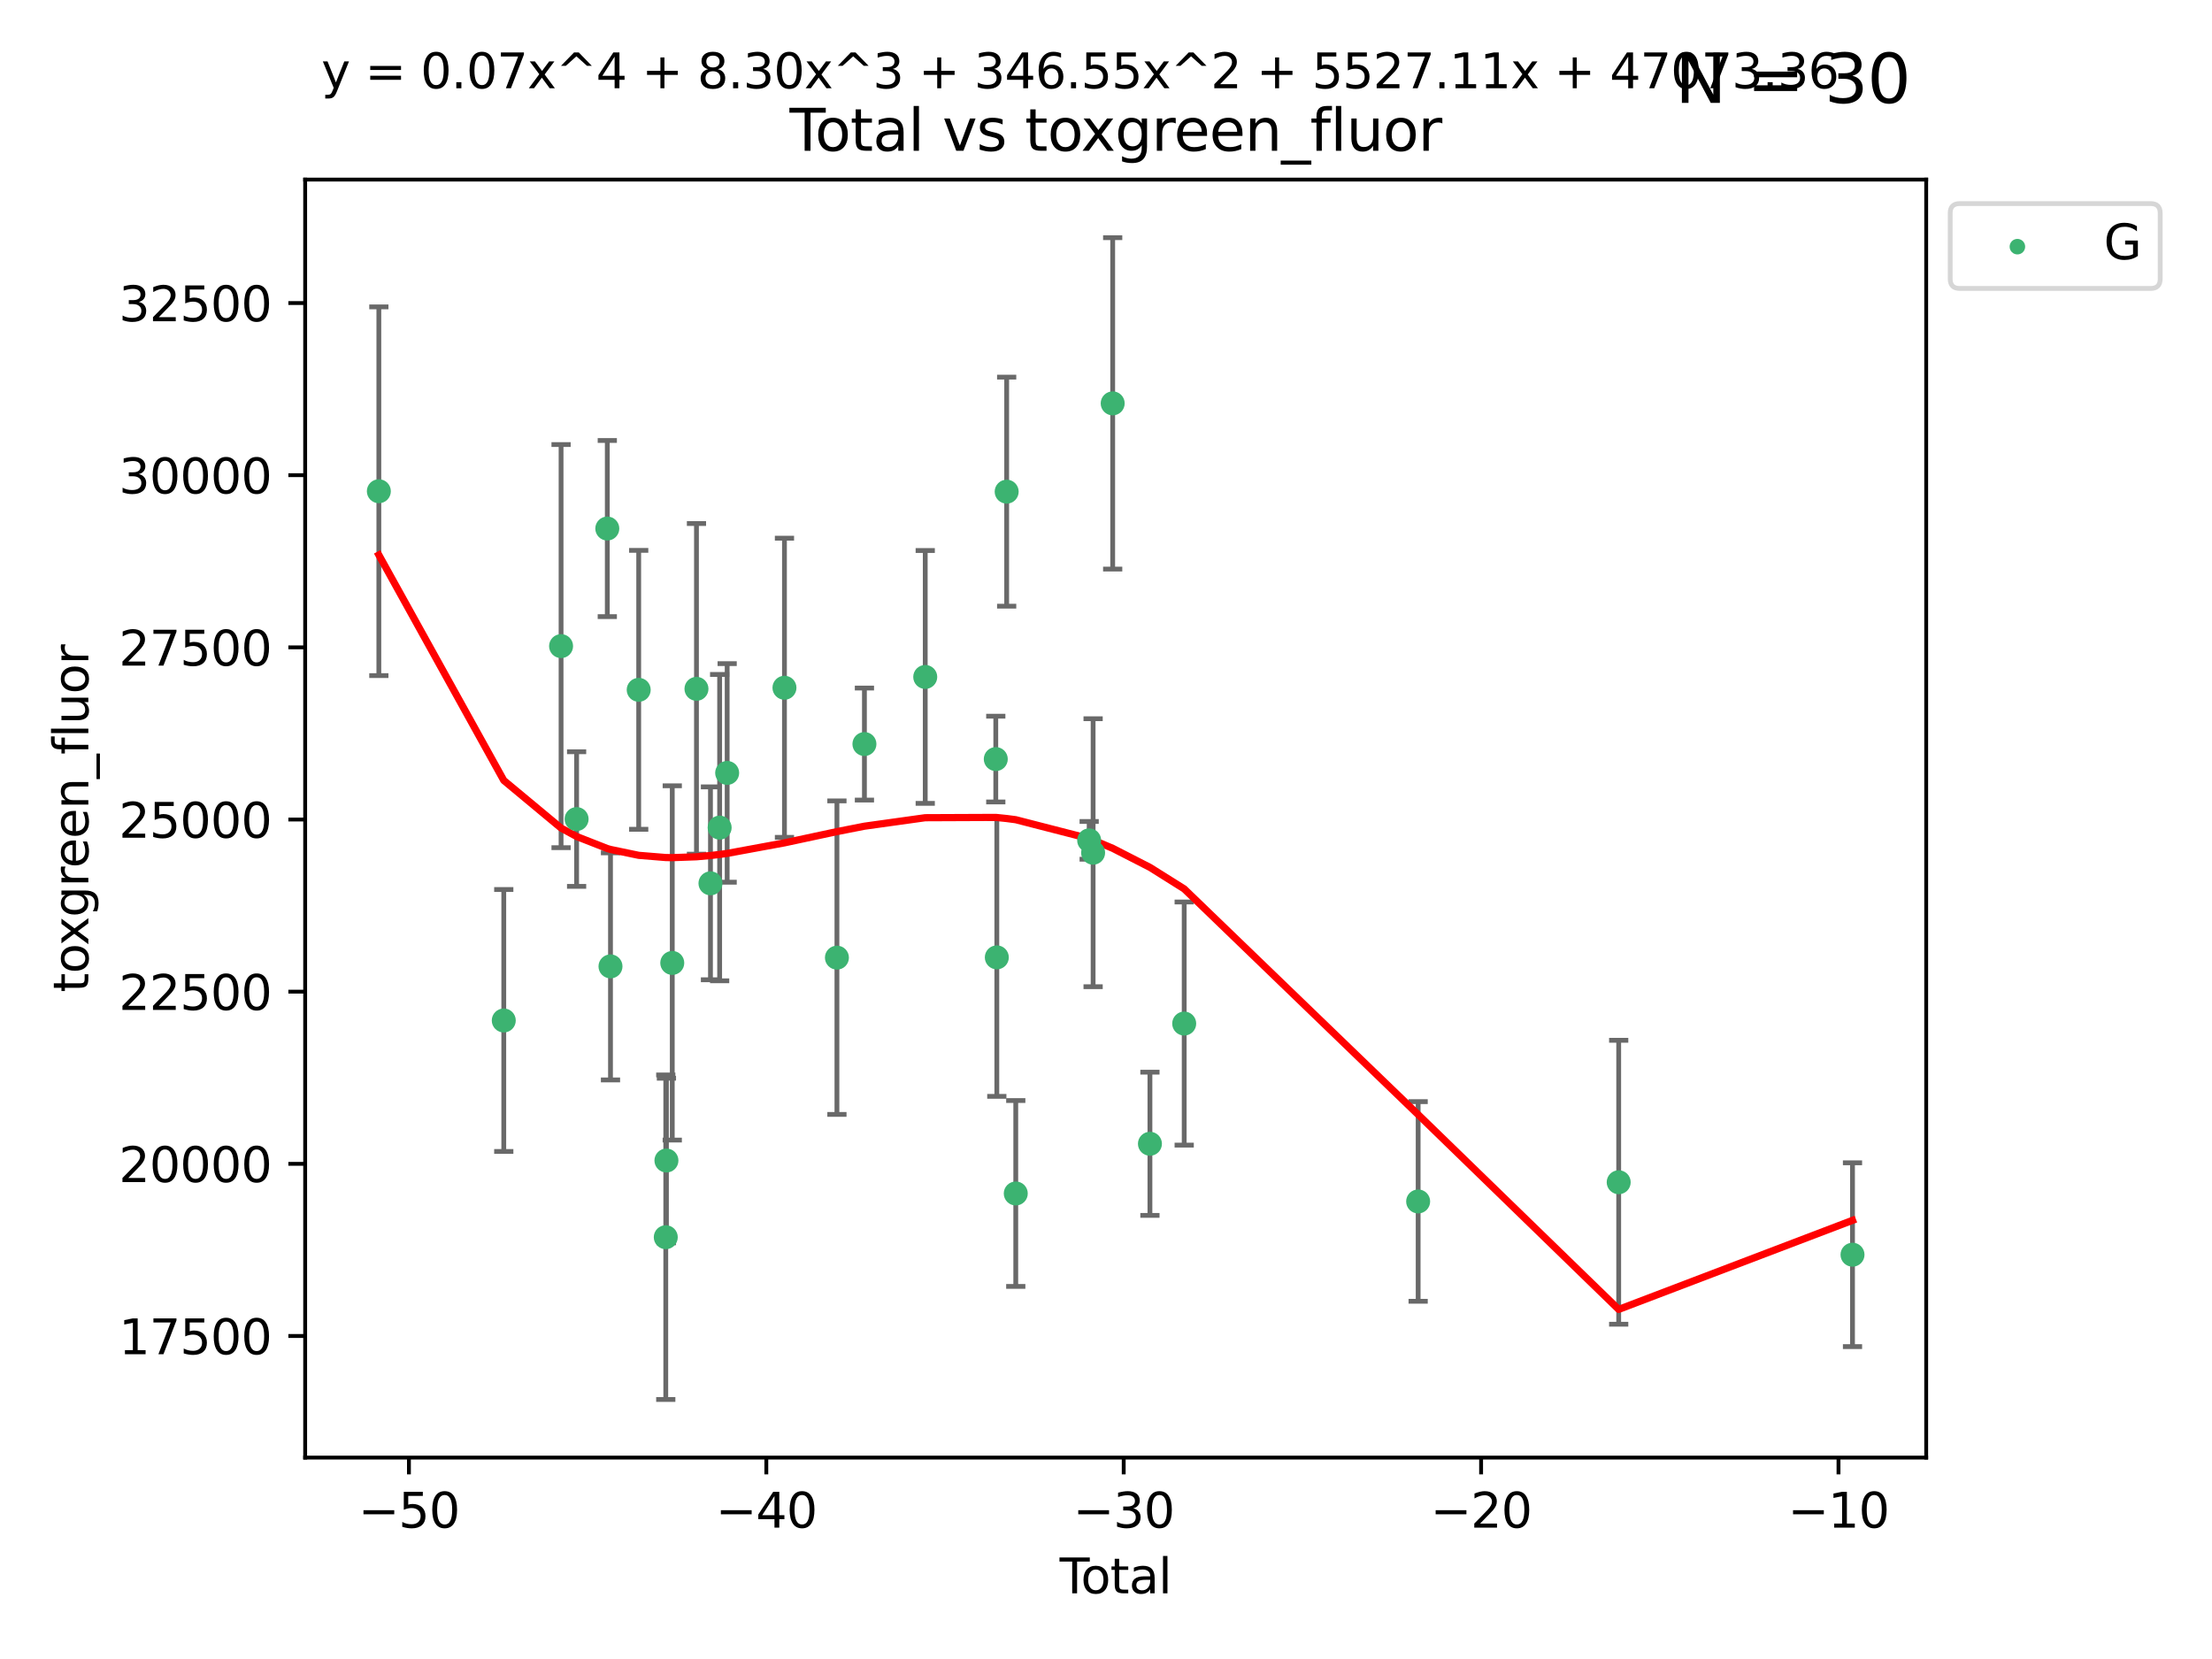 <?xml version="1.0" encoding="utf-8" standalone="no"?>
<!DOCTYPE svg PUBLIC "-//W3C//DTD SVG 1.1//EN"
  "http://www.w3.org/Graphics/SVG/1.1/DTD/svg11.dtd">
<svg xmlns:xlink="http://www.w3.org/1999/xlink" width="460.8pt" height="345.6pt" viewBox="0 0 460.8 345.6" xmlns="http://www.w3.org/2000/svg" version="1.1">
 <defs>
  <style type="text/css">*{stroke-linejoin: round; stroke-linecap: butt}</style>
 </defs>
 <g id="figure_1">
  <g id="patch_1">
   <path d="M 0 345.6 
L 460.8 345.6 
L 460.8 0 
L 0 0 
z
" style="fill: #ffffff"/>
  </g>
  <g id="axes_1">
   <g id="patch_2">
    <path d="M 63.571 303.64 
L 401.26 303.64 
L 401.26 37.411 
L 63.571 37.411 
z
" style="fill: #ffffff"/>
   </g>
   <g id="PathCollection_1">
    <defs>
     <path id="mfafe33f6d6" d="M 0 1.118 
C 0.297 1.118 0.581 1 0.791 0.791 
C 1 0.581 1.118 0.297 1.118 0 
C 1.118 -0.297 1 -0.581 0.791 -0.791 
C 0.581 -1 0.297 -1.118 0 -1.118 
C -0.297 -1.118 -0.581 -1 -0.791 -0.791 
C -1 -0.581 -1.118 -0.297 -1.118 0 
C -1.118 0.297 -1 0.581 -0.791 0.791 
C -0.581 1 -0.297 1.118 0 1.118 
z
" style="stroke: #3cb371"/>
    </defs>
    <g clip-path="url(#pb862b72d6d)">
     <use xlink:href="#mfafe33f6d6" x="78.921" y="102.334" style="fill: #3cb371; stroke: #3cb371"/>
     <use xlink:href="#mfafe33f6d6" x="104.945" y="212.584" style="fill: #3cb371; stroke: #3cb371"/>
     <use xlink:href="#mfafe33f6d6" x="116.882" y="134.598" style="fill: #3cb371; stroke: #3cb371"/>
     <use xlink:href="#mfafe33f6d6" x="120.118" y="170.625" style="fill: #3cb371; stroke: #3cb371"/>
     <use xlink:href="#mfafe33f6d6" x="126.511" y="110.105" style="fill: #3cb371; stroke: #3cb371"/>
     <use xlink:href="#mfafe33f6d6" x="127.177" y="201.315" style="fill: #3cb371; stroke: #3cb371"/>
     <use xlink:href="#mfafe33f6d6" x="133.054" y="143.705" style="fill: #3cb371; stroke: #3cb371"/>
     <use xlink:href="#mfafe33f6d6" x="138.693" y="257.735" style="fill: #3cb371; stroke: #3cb371"/>
     <use xlink:href="#mfafe33f6d6" x="138.83" y="241.757" style="fill: #3cb371; stroke: #3cb371"/>
     <use xlink:href="#mfafe33f6d6" x="140.045" y="200.596" style="fill: #3cb371; stroke: #3cb371"/>
     <use xlink:href="#mfafe33f6d6" x="145.087" y="143.497" style="fill: #3cb371; stroke: #3cb371"/>
     <use xlink:href="#mfafe33f6d6" x="148.005" y="184.014" style="fill: #3cb371; stroke: #3cb371"/>
     <use xlink:href="#mfafe33f6d6" x="149.915" y="172.409" style="fill: #3cb371; stroke: #3cb371"/>
     <use xlink:href="#mfafe33f6d6" x="151.481" y="161.014" style="fill: #3cb371; stroke: #3cb371"/>
     <use xlink:href="#mfafe33f6d6" x="163.418" y="143.273" style="fill: #3cb371; stroke: #3cb371"/>
     <use xlink:href="#mfafe33f6d6" x="174.347" y="199.496" style="fill: #3cb371; stroke: #3cb371"/>
     <use xlink:href="#mfafe33f6d6" x="180.076" y="154.999" style="fill: #3cb371; stroke: #3cb371"/>
     <use xlink:href="#mfafe33f6d6" x="192.744" y="141.021" style="fill: #3cb371; stroke: #3cb371"/>
     <use xlink:href="#mfafe33f6d6" x="207.44" y="158.13" style="fill: #3cb371; stroke: #3cb371"/>
     <use xlink:href="#mfafe33f6d6" x="207.655" y="199.44" style="fill: #3cb371; stroke: #3cb371"/>
     <use xlink:href="#mfafe33f6d6" x="209.708" y="102.423" style="fill: #3cb371; stroke: #3cb371"/>
     <use xlink:href="#mfafe33f6d6" x="211.603" y="248.624" style="fill: #3cb371; stroke: #3cb371"/>
     <use xlink:href="#mfafe33f6d6" x="226.894" y="175.061" style="fill: #3cb371; stroke: #3cb371"/>
     <use xlink:href="#mfafe33f6d6" x="227.715" y="177.637" style="fill: #3cb371; stroke: #3cb371"/>
     <use xlink:href="#mfafe33f6d6" x="231.793" y="84.029" style="fill: #3cb371; stroke: #3cb371"/>
     <use xlink:href="#mfafe33f6d6" x="239.552" y="238.268" style="fill: #3cb371; stroke: #3cb371"/>
     <use xlink:href="#mfafe33f6d6" x="246.69" y="213.226" style="fill: #3cb371; stroke: #3cb371"/>
     <use xlink:href="#mfafe33f6d6" x="295.426" y="250.285" style="fill: #3cb371; stroke: #3cb371"/>
     <use xlink:href="#mfafe33f6d6" x="337.204" y="246.283" style="fill: #3cb371; stroke: #3cb371"/>
     <use xlink:href="#mfafe33f6d6" x="385.911" y="261.378" style="fill: #3cb371; stroke: #3cb371"/>
    </g>
   </g>
   <g id="matplotlib.axis_1">
    <g id="xtick_1">
     <g id="line2d_1">
      <defs>
       <path id="mf3682528b5" d="M 0 0 
L 0 3.5 
" style="stroke: #000000; stroke-width: 0.8"/>
      </defs>
      <g>
       <use xlink:href="#mf3682528b5" x="85.187" y="303.64" style="stroke: #000000; stroke-width: 0.8"/>
      </g>
     </g>
     <g id="text_1">
      <!-- −50 -->
      <g transform="translate(74.634 318.238)scale(0.1 -0.1)">
       <defs>
        <path id="DejaVuSans-2212" d="M 678 2272 
L 4684 2272 
L 4684 1741 
L 678 1741 
L 678 2272 
z
" transform="scale(0.016)"/>
        <path id="DejaVuSans-35" d="M 691 4666 
L 3169 4666 
L 3169 4134 
L 1269 4134 
L 1269 2991 
Q 1406 3038 1543 3061 
Q 1681 3084 1819 3084 
Q 2600 3084 3056 2656 
Q 3513 2228 3513 1497 
Q 3513 744 3044 326 
Q 2575 -91 1722 -91 
Q 1428 -91 1123 -41 
Q 819 9 494 109 
L 494 744 
Q 775 591 1075 516 
Q 1375 441 1709 441 
Q 2250 441 2565 725 
Q 2881 1009 2881 1497 
Q 2881 1984 2565 2268 
Q 2250 2553 1709 2553 
Q 1456 2553 1204 2497 
Q 953 2441 691 2322 
L 691 4666 
z
" transform="scale(0.016)"/>
        <path id="DejaVuSans-30" d="M 2034 4250 
Q 1547 4250 1301 3770 
Q 1056 3291 1056 2328 
Q 1056 1369 1301 889 
Q 1547 409 2034 409 
Q 2525 409 2770 889 
Q 3016 1369 3016 2328 
Q 3016 3291 2770 3770 
Q 2525 4250 2034 4250 
z
M 2034 4750 
Q 2819 4750 3233 4129 
Q 3647 3509 3647 2328 
Q 3647 1150 3233 529 
Q 2819 -91 2034 -91 
Q 1250 -91 836 529 
Q 422 1150 422 2328 
Q 422 3509 836 4129 
Q 1250 4750 2034 4750 
z
" transform="scale(0.016)"/>
       </defs>
       <use xlink:href="#DejaVuSans-2212"/>
       <use xlink:href="#DejaVuSans-35" x="83.789"/>
       <use xlink:href="#DejaVuSans-30" x="147.412"/>
      </g>
     </g>
    </g>
    <g id="xtick_2">
     <g id="line2d_2">
      <g>
       <use xlink:href="#mf3682528b5" x="159.638" y="303.64" style="stroke: #000000; stroke-width: 0.8"/>
      </g>
     </g>
     <g id="text_2">
      <!-- −40 -->
      <g transform="translate(149.086 318.238)scale(0.1 -0.1)">
       <defs>
        <path id="DejaVuSans-34" d="M 2419 4116 
L 825 1625 
L 2419 1625 
L 2419 4116 
z
M 2253 4666 
L 3047 4666 
L 3047 1625 
L 3713 1625 
L 3713 1100 
L 3047 1100 
L 3047 0 
L 2419 0 
L 2419 1100 
L 313 1100 
L 313 1709 
L 2253 4666 
z
" transform="scale(0.016)"/>
       </defs>
       <use xlink:href="#DejaVuSans-2212"/>
       <use xlink:href="#DejaVuSans-34" x="83.789"/>
       <use xlink:href="#DejaVuSans-30" x="147.412"/>
      </g>
     </g>
    </g>
    <g id="xtick_3">
     <g id="line2d_3">
      <g>
       <use xlink:href="#mf3682528b5" x="234.089" y="303.64" style="stroke: #000000; stroke-width: 0.8"/>
      </g>
     </g>
     <g id="text_3">
      <!-- −30 -->
      <g transform="translate(223.537 318.238)scale(0.1 -0.1)">
       <defs>
        <path id="DejaVuSans-33" d="M 2597 2516 
Q 3050 2419 3304 2112 
Q 3559 1806 3559 1356 
Q 3559 666 3084 287 
Q 2609 -91 1734 -91 
Q 1441 -91 1130 -33 
Q 819 25 488 141 
L 488 750 
Q 750 597 1062 519 
Q 1375 441 1716 441 
Q 2309 441 2620 675 
Q 2931 909 2931 1356 
Q 2931 1769 2642 2001 
Q 2353 2234 1838 2234 
L 1294 2234 
L 1294 2753 
L 1863 2753 
Q 2328 2753 2575 2939 
Q 2822 3125 2822 3475 
Q 2822 3834 2567 4026 
Q 2313 4219 1838 4219 
Q 1578 4219 1281 4162 
Q 984 4106 628 3988 
L 628 4550 
Q 988 4650 1302 4700 
Q 1616 4750 1894 4750 
Q 2613 4750 3031 4423 
Q 3450 4097 3450 3541 
Q 3450 3153 3228 2886 
Q 3006 2619 2597 2516 
z
" transform="scale(0.016)"/>
       </defs>
       <use xlink:href="#DejaVuSans-2212"/>
       <use xlink:href="#DejaVuSans-33" x="83.789"/>
       <use xlink:href="#DejaVuSans-30" x="147.412"/>
      </g>
     </g>
    </g>
    <g id="xtick_4">
     <g id="line2d_4">
      <g>
       <use xlink:href="#mf3682528b5" x="308.541" y="303.64" style="stroke: #000000; stroke-width: 0.8"/>
      </g>
     </g>
     <g id="text_4">
      <!-- −20 -->
      <g transform="translate(297.988 318.238)scale(0.1 -0.1)">
       <defs>
        <path id="DejaVuSans-32" d="M 1228 531 
L 3431 531 
L 3431 0 
L 469 0 
L 469 531 
Q 828 903 1448 1529 
Q 2069 2156 2228 2338 
Q 2531 2678 2651 2914 
Q 2772 3150 2772 3378 
Q 2772 3750 2511 3984 
Q 2250 4219 1831 4219 
Q 1534 4219 1204 4116 
Q 875 4013 500 3803 
L 500 4441 
Q 881 4594 1212 4672 
Q 1544 4750 1819 4750 
Q 2544 4750 2975 4387 
Q 3406 4025 3406 3419 
Q 3406 3131 3298 2873 
Q 3191 2616 2906 2266 
Q 2828 2175 2409 1742 
Q 1991 1309 1228 531 
z
" transform="scale(0.016)"/>
       </defs>
       <use xlink:href="#DejaVuSans-2212"/>
       <use xlink:href="#DejaVuSans-32" x="83.789"/>
       <use xlink:href="#DejaVuSans-30" x="147.412"/>
      </g>
     </g>
    </g>
    <g id="xtick_5">
     <g id="line2d_5">
      <g>
       <use xlink:href="#mf3682528b5" x="382.992" y="303.64" style="stroke: #000000; stroke-width: 0.8"/>
      </g>
     </g>
     <g id="text_5">
      <!-- −10 -->
      <g transform="translate(372.44 318.238)scale(0.1 -0.1)">
       <defs>
        <path id="DejaVuSans-31" d="M 794 531 
L 1825 531 
L 1825 4091 
L 703 3866 
L 703 4441 
L 1819 4666 
L 2450 4666 
L 2450 531 
L 3481 531 
L 3481 0 
L 794 0 
L 794 531 
z
" transform="scale(0.016)"/>
       </defs>
       <use xlink:href="#DejaVuSans-2212"/>
       <use xlink:href="#DejaVuSans-31" x="83.789"/>
       <use xlink:href="#DejaVuSans-30" x="147.412"/>
      </g>
     </g>
    </g>
    <g id="text_6">
     <!-- Total -->
     <g transform="translate(220.739 331.917)scale(0.1 -0.1)">
      <defs>
       <path id="DejaVuSans-54" d="M -19 4666 
L 3928 4666 
L 3928 4134 
L 2272 4134 
L 2272 0 
L 1638 0 
L 1638 4134 
L -19 4134 
L -19 4666 
z
" transform="scale(0.016)"/>
       <path id="DejaVuSans-6f" d="M 1959 3097 
Q 1497 3097 1228 2736 
Q 959 2375 959 1747 
Q 959 1119 1226 758 
Q 1494 397 1959 397 
Q 2419 397 2687 759 
Q 2956 1122 2956 1747 
Q 2956 2369 2687 2733 
Q 2419 3097 1959 3097 
z
M 1959 3584 
Q 2709 3584 3137 3096 
Q 3566 2609 3566 1747 
Q 3566 888 3137 398 
Q 2709 -91 1959 -91 
Q 1206 -91 779 398 
Q 353 888 353 1747 
Q 353 2609 779 3096 
Q 1206 3584 1959 3584 
z
" transform="scale(0.016)"/>
       <path id="DejaVuSans-74" d="M 1172 4494 
L 1172 3500 
L 2356 3500 
L 2356 3053 
L 1172 3053 
L 1172 1153 
Q 1172 725 1289 603 
Q 1406 481 1766 481 
L 2356 481 
L 2356 0 
L 1766 0 
Q 1100 0 847 248 
Q 594 497 594 1153 
L 594 3053 
L 172 3053 
L 172 3500 
L 594 3500 
L 594 4494 
L 1172 4494 
z
" transform="scale(0.016)"/>
       <path id="DejaVuSans-61" d="M 2194 1759 
Q 1497 1759 1228 1600 
Q 959 1441 959 1056 
Q 959 750 1161 570 
Q 1363 391 1709 391 
Q 2188 391 2477 730 
Q 2766 1069 2766 1631 
L 2766 1759 
L 2194 1759 
z
M 3341 1997 
L 3341 0 
L 2766 0 
L 2766 531 
Q 2569 213 2275 61 
Q 1981 -91 1556 -91 
Q 1019 -91 701 211 
Q 384 513 384 1019 
Q 384 1609 779 1909 
Q 1175 2209 1959 2209 
L 2766 2209 
L 2766 2266 
Q 2766 2663 2505 2880 
Q 2244 3097 1772 3097 
Q 1472 3097 1187 3025 
Q 903 2953 641 2809 
L 641 3341 
Q 956 3463 1253 3523 
Q 1550 3584 1831 3584 
Q 2591 3584 2966 3190 
Q 3341 2797 3341 1997 
z
" transform="scale(0.016)"/>
       <path id="DejaVuSans-6c" d="M 603 4863 
L 1178 4863 
L 1178 0 
L 603 0 
L 603 4863 
z
" transform="scale(0.016)"/>
      </defs>
      <use xlink:href="#DejaVuSans-54"/>
      <use xlink:href="#DejaVuSans-6f" x="44.084"/>
      <use xlink:href="#DejaVuSans-74" x="105.266"/>
      <use xlink:href="#DejaVuSans-61" x="144.475"/>
      <use xlink:href="#DejaVuSans-6c" x="205.754"/>
     </g>
    </g>
   </g>
   <g id="matplotlib.axis_2">
    <g id="ytick_1">
     <g id="line2d_6">
      <defs>
       <path id="m182f08ce20" d="M 0 0 
L -3.5 0 
" style="stroke: #000000; stroke-width: 0.8"/>
      </defs>
      <g>
       <use xlink:href="#m182f08ce20" x="63.571" y="278.311" style="stroke: #000000; stroke-width: 0.8"/>
      </g>
     </g>
     <g id="text_7">
      <!-- 17500 -->
      <g transform="translate(24.759 282.11)scale(0.1 -0.1)">
       <defs>
        <path id="DejaVuSans-37" d="M 525 4666 
L 3525 4666 
L 3525 4397 
L 1831 0 
L 1172 0 
L 2766 4134 
L 525 4134 
L 525 4666 
z
" transform="scale(0.016)"/>
       </defs>
       <use xlink:href="#DejaVuSans-31"/>
       <use xlink:href="#DejaVuSans-37" x="63.623"/>
       <use xlink:href="#DejaVuSans-35" x="127.246"/>
       <use xlink:href="#DejaVuSans-30" x="190.869"/>
       <use xlink:href="#DejaVuSans-30" x="254.492"/>
      </g>
     </g>
    </g>
    <g id="ytick_2">
     <g id="line2d_7">
      <g>
       <use xlink:href="#m182f08ce20" x="63.571" y="242.447" style="stroke: #000000; stroke-width: 0.8"/>
      </g>
     </g>
     <g id="text_8">
      <!-- 20000 -->
      <g transform="translate(24.759 246.246)scale(0.1 -0.1)">
       <use xlink:href="#DejaVuSans-32"/>
       <use xlink:href="#DejaVuSans-30" x="63.623"/>
       <use xlink:href="#DejaVuSans-30" x="127.246"/>
       <use xlink:href="#DejaVuSans-30" x="190.869"/>
       <use xlink:href="#DejaVuSans-30" x="254.492"/>
      </g>
     </g>
    </g>
    <g id="ytick_3">
     <g id="line2d_8">
      <g>
       <use xlink:href="#m182f08ce20" x="63.571" y="206.583" style="stroke: #000000; stroke-width: 0.8"/>
      </g>
     </g>
     <g id="text_9">
      <!-- 22500 -->
      <g transform="translate(24.759 210.382)scale(0.1 -0.1)">
       <use xlink:href="#DejaVuSans-32"/>
       <use xlink:href="#DejaVuSans-32" x="63.623"/>
       <use xlink:href="#DejaVuSans-35" x="127.246"/>
       <use xlink:href="#DejaVuSans-30" x="190.869"/>
       <use xlink:href="#DejaVuSans-30" x="254.492"/>
      </g>
     </g>
    </g>
    <g id="ytick_4">
     <g id="line2d_9">
      <g>
       <use xlink:href="#m182f08ce20" x="63.571" y="170.719" style="stroke: #000000; stroke-width: 0.8"/>
      </g>
     </g>
     <g id="text_10">
      <!-- 25000 -->
      <g transform="translate(24.759 174.518)scale(0.1 -0.1)">
       <use xlink:href="#DejaVuSans-32"/>
       <use xlink:href="#DejaVuSans-35" x="63.623"/>
       <use xlink:href="#DejaVuSans-30" x="127.246"/>
       <use xlink:href="#DejaVuSans-30" x="190.869"/>
       <use xlink:href="#DejaVuSans-30" x="254.492"/>
      </g>
     </g>
    </g>
    <g id="ytick_5">
     <g id="line2d_10">
      <g>
       <use xlink:href="#m182f08ce20" x="63.571" y="134.854" style="stroke: #000000; stroke-width: 0.8"/>
      </g>
     </g>
     <g id="text_11">
      <!-- 27500 -->
      <g transform="translate(24.759 138.654)scale(0.1 -0.1)">
       <use xlink:href="#DejaVuSans-32"/>
       <use xlink:href="#DejaVuSans-37" x="63.623"/>
       <use xlink:href="#DejaVuSans-35" x="127.246"/>
       <use xlink:href="#DejaVuSans-30" x="190.869"/>
       <use xlink:href="#DejaVuSans-30" x="254.492"/>
      </g>
     </g>
    </g>
    <g id="ytick_6">
     <g id="line2d_11">
      <g>
       <use xlink:href="#m182f08ce20" x="63.571" y="98.99" style="stroke: #000000; stroke-width: 0.8"/>
      </g>
     </g>
     <g id="text_12">
      <!-- 30000 -->
      <g transform="translate(24.759 102.789)scale(0.1 -0.1)">
       <use xlink:href="#DejaVuSans-33"/>
       <use xlink:href="#DejaVuSans-30" x="63.623"/>
       <use xlink:href="#DejaVuSans-30" x="127.246"/>
       <use xlink:href="#DejaVuSans-30" x="190.869"/>
       <use xlink:href="#DejaVuSans-30" x="254.492"/>
      </g>
     </g>
    </g>
    <g id="ytick_7">
     <g id="line2d_12">
      <g>
       <use xlink:href="#m182f08ce20" x="63.571" y="63.126" style="stroke: #000000; stroke-width: 0.8"/>
      </g>
     </g>
     <g id="text_13">
      <!-- 32500 -->
      <g transform="translate(24.759 66.925)scale(0.1 -0.1)">
       <use xlink:href="#DejaVuSans-33"/>
       <use xlink:href="#DejaVuSans-32" x="63.623"/>
       <use xlink:href="#DejaVuSans-35" x="127.246"/>
       <use xlink:href="#DejaVuSans-30" x="190.869"/>
       <use xlink:href="#DejaVuSans-30" x="254.492"/>
      </g>
     </g>
    </g>
    <g id="text_14">
     <!-- toxgreen_fluor -->
     <g transform="translate(18.401 206.72)rotate(-90)scale(0.1 -0.1)">
      <defs>
       <path id="DejaVuSans-78" d="M 3513 3500 
L 2247 1797 
L 3578 0 
L 2900 0 
L 1881 1375 
L 863 0 
L 184 0 
L 1544 1831 
L 300 3500 
L 978 3500 
L 1906 2253 
L 2834 3500 
L 3513 3500 
z
" transform="scale(0.016)"/>
       <path id="DejaVuSans-67" d="M 2906 1791 
Q 2906 2416 2648 2759 
Q 2391 3103 1925 3103 
Q 1463 3103 1205 2759 
Q 947 2416 947 1791 
Q 947 1169 1205 825 
Q 1463 481 1925 481 
Q 2391 481 2648 825 
Q 2906 1169 2906 1791 
z
M 3481 434 
Q 3481 -459 3084 -895 
Q 2688 -1331 1869 -1331 
Q 1566 -1331 1297 -1286 
Q 1028 -1241 775 -1147 
L 775 -588 
Q 1028 -725 1275 -790 
Q 1522 -856 1778 -856 
Q 2344 -856 2625 -561 
Q 2906 -266 2906 331 
L 2906 616 
Q 2728 306 2450 153 
Q 2172 0 1784 0 
Q 1141 0 747 490 
Q 353 981 353 1791 
Q 353 2603 747 3093 
Q 1141 3584 1784 3584 
Q 2172 3584 2450 3431 
Q 2728 3278 2906 2969 
L 2906 3500 
L 3481 3500 
L 3481 434 
z
" transform="scale(0.016)"/>
       <path id="DejaVuSans-72" d="M 2631 2963 
Q 2534 3019 2420 3045 
Q 2306 3072 2169 3072 
Q 1681 3072 1420 2755 
Q 1159 2438 1159 1844 
L 1159 0 
L 581 0 
L 581 3500 
L 1159 3500 
L 1159 2956 
Q 1341 3275 1631 3429 
Q 1922 3584 2338 3584 
Q 2397 3584 2469 3576 
Q 2541 3569 2628 3553 
L 2631 2963 
z
" transform="scale(0.016)"/>
       <path id="DejaVuSans-65" d="M 3597 1894 
L 3597 1613 
L 953 1613 
Q 991 1019 1311 708 
Q 1631 397 2203 397 
Q 2534 397 2845 478 
Q 3156 559 3463 722 
L 3463 178 
Q 3153 47 2828 -22 
Q 2503 -91 2169 -91 
Q 1331 -91 842 396 
Q 353 884 353 1716 
Q 353 2575 817 3079 
Q 1281 3584 2069 3584 
Q 2775 3584 3186 3129 
Q 3597 2675 3597 1894 
z
M 3022 2063 
Q 3016 2534 2758 2815 
Q 2500 3097 2075 3097 
Q 1594 3097 1305 2825 
Q 1016 2553 972 2059 
L 3022 2063 
z
" transform="scale(0.016)"/>
       <path id="DejaVuSans-6e" d="M 3513 2113 
L 3513 0 
L 2938 0 
L 2938 2094 
Q 2938 2591 2744 2837 
Q 2550 3084 2163 3084 
Q 1697 3084 1428 2787 
Q 1159 2491 1159 1978 
L 1159 0 
L 581 0 
L 581 3500 
L 1159 3500 
L 1159 2956 
Q 1366 3272 1645 3428 
Q 1925 3584 2291 3584 
Q 2894 3584 3203 3211 
Q 3513 2838 3513 2113 
z
" transform="scale(0.016)"/>
       <path id="DejaVuSans-5f" d="M 3263 -1063 
L 3263 -1509 
L -63 -1509 
L -63 -1063 
L 3263 -1063 
z
" transform="scale(0.016)"/>
       <path id="DejaVuSans-66" d="M 2375 4863 
L 2375 4384 
L 1825 4384 
Q 1516 4384 1395 4259 
Q 1275 4134 1275 3809 
L 1275 3500 
L 2222 3500 
L 2222 3053 
L 1275 3053 
L 1275 0 
L 697 0 
L 697 3053 
L 147 3053 
L 147 3500 
L 697 3500 
L 697 3744 
Q 697 4328 969 4595 
Q 1241 4863 1831 4863 
L 2375 4863 
z
" transform="scale(0.016)"/>
       <path id="DejaVuSans-75" d="M 544 1381 
L 544 3500 
L 1119 3500 
L 1119 1403 
Q 1119 906 1312 657 
Q 1506 409 1894 409 
Q 2359 409 2629 706 
Q 2900 1003 2900 1516 
L 2900 3500 
L 3475 3500 
L 3475 0 
L 2900 0 
L 2900 538 
Q 2691 219 2414 64 
Q 2138 -91 1772 -91 
Q 1169 -91 856 284 
Q 544 659 544 1381 
z
M 1991 3584 
L 1991 3584 
z
" transform="scale(0.016)"/>
      </defs>
      <use xlink:href="#DejaVuSans-74"/>
      <use xlink:href="#DejaVuSans-6f" x="39.209"/>
      <use xlink:href="#DejaVuSans-78" x="97.266"/>
      <use xlink:href="#DejaVuSans-67" x="156.445"/>
      <use xlink:href="#DejaVuSans-72" x="219.922"/>
      <use xlink:href="#DejaVuSans-65" x="258.785"/>
      <use xlink:href="#DejaVuSans-65" x="320.309"/>
      <use xlink:href="#DejaVuSans-6e" x="381.832"/>
      <use xlink:href="#DejaVuSans-5f" x="445.211"/>
      <use xlink:href="#DejaVuSans-66" x="495.211"/>
      <use xlink:href="#DejaVuSans-6c" x="530.416"/>
      <use xlink:href="#DejaVuSans-75" x="558.199"/>
      <use xlink:href="#DejaVuSans-6f" x="621.578"/>
      <use xlink:href="#DejaVuSans-72" x="682.76"/>
     </g>
    </g>
   </g>
   <g id="LineCollection_1">
    <path d="M 78.921 140.738 
L 78.921 63.931 
" clip-path="url(#pb862b72d6d)" style="fill: none; stroke: #696969"/>
    <path d="M 104.945 239.865 
L 104.945 185.303 
" clip-path="url(#pb862b72d6d)" style="fill: none; stroke: #696969"/>
    <path d="M 116.882 176.587 
L 116.882 92.609 
" clip-path="url(#pb862b72d6d)" style="fill: none; stroke: #696969"/>
    <path d="M 120.118 184.644 
L 120.118 156.605 
" clip-path="url(#pb862b72d6d)" style="fill: none; stroke: #696969"/>
    <path d="M 126.511 128.45 
L 126.511 91.76 
" clip-path="url(#pb862b72d6d)" style="fill: none; stroke: #696969"/>
    <path d="M 127.177 224.969 
L 127.177 177.662 
" clip-path="url(#pb862b72d6d)" style="fill: none; stroke: #696969"/>
    <path d="M 133.054 172.758 
L 133.054 114.652 
" clip-path="url(#pb862b72d6d)" style="fill: none; stroke: #696969"/>
    <path d="M 138.693 291.539 
L 138.693 223.931 
" clip-path="url(#pb862b72d6d)" style="fill: none; stroke: #696969"/>
    <path d="M 138.83 258.896 
L 138.83 224.617 
" clip-path="url(#pb862b72d6d)" style="fill: none; stroke: #696969"/>
    <path d="M 140.045 237.494 
L 140.045 163.698 
" clip-path="url(#pb862b72d6d)" style="fill: none; stroke: #696969"/>
    <path d="M 145.087 177.934 
L 145.087 109.06 
" clip-path="url(#pb862b72d6d)" style="fill: none; stroke: #696969"/>
    <path d="M 148.005 204.105 
L 148.005 163.924 
" clip-path="url(#pb862b72d6d)" style="fill: none; stroke: #696969"/>
    <path d="M 149.915 204.318 
L 149.915 140.5 
" clip-path="url(#pb862b72d6d)" style="fill: none; stroke: #696969"/>
    <path d="M 151.481 183.78 
L 151.481 138.248 
" clip-path="url(#pb862b72d6d)" style="fill: none; stroke: #696969"/>
    <path d="M 163.418 174.432 
L 163.418 112.115 
" clip-path="url(#pb862b72d6d)" style="fill: none; stroke: #696969"/>
    <path d="M 174.347 232.15 
L 174.347 166.842 
" clip-path="url(#pb862b72d6d)" style="fill: none; stroke: #696969"/>
    <path d="M 180.076 166.666 
L 180.076 143.332 
" clip-path="url(#pb862b72d6d)" style="fill: none; stroke: #696969"/>
    <path d="M 192.744 167.359 
L 192.744 114.683 
" clip-path="url(#pb862b72d6d)" style="fill: none; stroke: #696969"/>
    <path d="M 207.44 167.063 
L 207.44 149.198 
" clip-path="url(#pb862b72d6d)" style="fill: none; stroke: #696969"/>
    <path d="M 207.655 228.389 
L 207.655 170.491 
" clip-path="url(#pb862b72d6d)" style="fill: none; stroke: #696969"/>
    <path d="M 209.708 126.28 
L 209.708 78.565 
" clip-path="url(#pb862b72d6d)" style="fill: none; stroke: #696969"/>
    <path d="M 211.603 267.982 
L 211.603 229.267 
" clip-path="url(#pb862b72d6d)" style="fill: none; stroke: #696969"/>
    <path d="M 226.894 178.996 
L 226.894 171.126 
" clip-path="url(#pb862b72d6d)" style="fill: none; stroke: #696969"/>
    <path d="M 227.715 205.546 
L 227.715 149.727 
" clip-path="url(#pb862b72d6d)" style="fill: none; stroke: #696969"/>
    <path d="M 231.793 118.545 
L 231.793 49.513 
" clip-path="url(#pb862b72d6d)" style="fill: none; stroke: #696969"/>
    <path d="M 239.552 253.186 
L 239.552 223.349 
" clip-path="url(#pb862b72d6d)" style="fill: none; stroke: #696969"/>
    <path d="M 246.69 238.548 
L 246.69 187.903 
" clip-path="url(#pb862b72d6d)" style="fill: none; stroke: #696969"/>
    <path d="M 295.426 271.079 
L 295.426 229.491 
" clip-path="url(#pb862b72d6d)" style="fill: none; stroke: #696969"/>
    <path d="M 337.204 275.856 
L 337.204 216.711 
" clip-path="url(#pb862b72d6d)" style="fill: none; stroke: #696969"/>
    <path d="M 385.911 280.522 
L 385.911 242.234 
" clip-path="url(#pb862b72d6d)" style="fill: none; stroke: #696969"/>
   </g>
   <g id="line2d_13">
    <defs>
     <path id="m12b3b5b694" d="M 2 0 
L -2 -0 
" style="stroke: #696969"/>
    </defs>
    <g clip-path="url(#pb862b72d6d)">
     <use xlink:href="#m12b3b5b694" x="78.921" y="140.738" style="fill: #696969; stroke: #696969"/>
     <use xlink:href="#m12b3b5b694" x="104.945" y="239.865" style="fill: #696969; stroke: #696969"/>
     <use xlink:href="#m12b3b5b694" x="116.882" y="176.587" style="fill: #696969; stroke: #696969"/>
     <use xlink:href="#m12b3b5b694" x="120.118" y="184.644" style="fill: #696969; stroke: #696969"/>
     <use xlink:href="#m12b3b5b694" x="126.511" y="128.45" style="fill: #696969; stroke: #696969"/>
     <use xlink:href="#m12b3b5b694" x="127.177" y="224.969" style="fill: #696969; stroke: #696969"/>
     <use xlink:href="#m12b3b5b694" x="133.054" y="172.758" style="fill: #696969; stroke: #696969"/>
     <use xlink:href="#m12b3b5b694" x="138.693" y="291.539" style="fill: #696969; stroke: #696969"/>
     <use xlink:href="#m12b3b5b694" x="138.83" y="258.896" style="fill: #696969; stroke: #696969"/>
     <use xlink:href="#m12b3b5b694" x="140.045" y="237.494" style="fill: #696969; stroke: #696969"/>
     <use xlink:href="#m12b3b5b694" x="145.087" y="177.934" style="fill: #696969; stroke: #696969"/>
     <use xlink:href="#m12b3b5b694" x="148.005" y="204.105" style="fill: #696969; stroke: #696969"/>
     <use xlink:href="#m12b3b5b694" x="149.915" y="204.318" style="fill: #696969; stroke: #696969"/>
     <use xlink:href="#m12b3b5b694" x="151.481" y="183.78" style="fill: #696969; stroke: #696969"/>
     <use xlink:href="#m12b3b5b694" x="163.418" y="174.432" style="fill: #696969; stroke: #696969"/>
     <use xlink:href="#m12b3b5b694" x="174.347" y="232.15" style="fill: #696969; stroke: #696969"/>
     <use xlink:href="#m12b3b5b694" x="180.076" y="166.666" style="fill: #696969; stroke: #696969"/>
     <use xlink:href="#m12b3b5b694" x="192.744" y="167.359" style="fill: #696969; stroke: #696969"/>
     <use xlink:href="#m12b3b5b694" x="207.44" y="167.063" style="fill: #696969; stroke: #696969"/>
     <use xlink:href="#m12b3b5b694" x="207.655" y="228.389" style="fill: #696969; stroke: #696969"/>
     <use xlink:href="#m12b3b5b694" x="209.708" y="126.28" style="fill: #696969; stroke: #696969"/>
     <use xlink:href="#m12b3b5b694" x="211.603" y="267.982" style="fill: #696969; stroke: #696969"/>
     <use xlink:href="#m12b3b5b694" x="226.894" y="178.996" style="fill: #696969; stroke: #696969"/>
     <use xlink:href="#m12b3b5b694" x="227.715" y="205.546" style="fill: #696969; stroke: #696969"/>
     <use xlink:href="#m12b3b5b694" x="231.793" y="118.545" style="fill: #696969; stroke: #696969"/>
     <use xlink:href="#m12b3b5b694" x="239.552" y="253.186" style="fill: #696969; stroke: #696969"/>
     <use xlink:href="#m12b3b5b694" x="246.69" y="238.548" style="fill: #696969; stroke: #696969"/>
     <use xlink:href="#m12b3b5b694" x="295.426" y="271.079" style="fill: #696969; stroke: #696969"/>
     <use xlink:href="#m12b3b5b694" x="337.204" y="275.856" style="fill: #696969; stroke: #696969"/>
     <use xlink:href="#m12b3b5b694" x="385.911" y="280.522" style="fill: #696969; stroke: #696969"/>
    </g>
   </g>
   <g id="line2d_14">
    <g clip-path="url(#pb862b72d6d)">
     <use xlink:href="#m12b3b5b694" x="78.921" y="63.931" style="fill: #696969; stroke: #696969"/>
     <use xlink:href="#m12b3b5b694" x="104.945" y="185.303" style="fill: #696969; stroke: #696969"/>
     <use xlink:href="#m12b3b5b694" x="116.882" y="92.609" style="fill: #696969; stroke: #696969"/>
     <use xlink:href="#m12b3b5b694" x="120.118" y="156.605" style="fill: #696969; stroke: #696969"/>
     <use xlink:href="#m12b3b5b694" x="126.511" y="91.76" style="fill: #696969; stroke: #696969"/>
     <use xlink:href="#m12b3b5b694" x="127.177" y="177.662" style="fill: #696969; stroke: #696969"/>
     <use xlink:href="#m12b3b5b694" x="133.054" y="114.652" style="fill: #696969; stroke: #696969"/>
     <use xlink:href="#m12b3b5b694" x="138.693" y="223.931" style="fill: #696969; stroke: #696969"/>
     <use xlink:href="#m12b3b5b694" x="138.83" y="224.617" style="fill: #696969; stroke: #696969"/>
     <use xlink:href="#m12b3b5b694" x="140.045" y="163.698" style="fill: #696969; stroke: #696969"/>
     <use xlink:href="#m12b3b5b694" x="145.087" y="109.06" style="fill: #696969; stroke: #696969"/>
     <use xlink:href="#m12b3b5b694" x="148.005" y="163.924" style="fill: #696969; stroke: #696969"/>
     <use xlink:href="#m12b3b5b694" x="149.915" y="140.5" style="fill: #696969; stroke: #696969"/>
     <use xlink:href="#m12b3b5b694" x="151.481" y="138.248" style="fill: #696969; stroke: #696969"/>
     <use xlink:href="#m12b3b5b694" x="163.418" y="112.115" style="fill: #696969; stroke: #696969"/>
     <use xlink:href="#m12b3b5b694" x="174.347" y="166.842" style="fill: #696969; stroke: #696969"/>
     <use xlink:href="#m12b3b5b694" x="180.076" y="143.332" style="fill: #696969; stroke: #696969"/>
     <use xlink:href="#m12b3b5b694" x="192.744" y="114.683" style="fill: #696969; stroke: #696969"/>
     <use xlink:href="#m12b3b5b694" x="207.44" y="149.198" style="fill: #696969; stroke: #696969"/>
     <use xlink:href="#m12b3b5b694" x="207.655" y="170.491" style="fill: #696969; stroke: #696969"/>
     <use xlink:href="#m12b3b5b694" x="209.708" y="78.565" style="fill: #696969; stroke: #696969"/>
     <use xlink:href="#m12b3b5b694" x="211.603" y="229.267" style="fill: #696969; stroke: #696969"/>
     <use xlink:href="#m12b3b5b694" x="226.894" y="171.126" style="fill: #696969; stroke: #696969"/>
     <use xlink:href="#m12b3b5b694" x="227.715" y="149.727" style="fill: #696969; stroke: #696969"/>
     <use xlink:href="#m12b3b5b694" x="231.793" y="49.513" style="fill: #696969; stroke: #696969"/>
     <use xlink:href="#m12b3b5b694" x="239.552" y="223.349" style="fill: #696969; stroke: #696969"/>
     <use xlink:href="#m12b3b5b694" x="246.69" y="187.903" style="fill: #696969; stroke: #696969"/>
     <use xlink:href="#m12b3b5b694" x="295.426" y="229.491" style="fill: #696969; stroke: #696969"/>
     <use xlink:href="#m12b3b5b694" x="337.204" y="216.711" style="fill: #696969; stroke: #696969"/>
     <use xlink:href="#m12b3b5b694" x="385.911" y="242.234" style="fill: #696969; stroke: #696969"/>
    </g>
   </g>
   <g id="line2d_15">
    <path d="M 78.921 115.615 
L 104.945 162.577 
L 116.882 172.498 
L 120.118 174.257 
L 126.511 176.762 
L 127.177 176.955 
L 133.054 178.18 
L 138.693 178.64 
L 138.83 178.644 
L 140.045 178.661 
L 145.087 178.484 
L 148.005 178.221 
L 149.915 177.995 
L 151.481 177.782 
L 163.418 175.582 
L 174.347 173.239 
L 180.076 172.112 
L 192.744 170.344 
L 207.44 170.282 
L 207.655 170.301 
L 209.708 170.513 
L 211.603 170.761 
L 226.894 174.694 
L 227.715 175.006 
L 231.793 176.715 
L 239.552 180.69 
L 246.69 185.172 
L 295.426 232.191 
L 337.204 272.771 
L 385.911 254.218 
" clip-path="url(#pb862b72d6d)" style="fill: none; stroke: #ff0000; stroke-width: 1.5; stroke-linecap: square"/>
   </g>
   <g id="line2d_16">
    <defs>
     <path id="m004c24ae9d" d="M 0 2 
C 0.53 2 1.039 1.789 1.414 1.414 
C 1.789 1.039 2 0.53 2 0 
C 2 -0.53 1.789 -1.039 1.414 -1.414 
C 1.039 -1.789 0.53 -2 0 -2 
C -0.53 -2 -1.039 -1.789 -1.414 -1.414 
C -1.789 -1.039 -2 -0.53 -2 0 
C -2 0.53 -1.789 1.039 -1.414 1.414 
C -1.039 1.789 -0.53 2 0 2 
z
" style="stroke: #3cb371"/>
    </defs>
    <g clip-path="url(#pb862b72d6d)">
     <use xlink:href="#m004c24ae9d" x="78.921" y="102.334" style="fill: #3cb371; stroke: #3cb371"/>
     <use xlink:href="#m004c24ae9d" x="104.945" y="212.584" style="fill: #3cb371; stroke: #3cb371"/>
     <use xlink:href="#m004c24ae9d" x="116.882" y="134.598" style="fill: #3cb371; stroke: #3cb371"/>
     <use xlink:href="#m004c24ae9d" x="120.118" y="170.625" style="fill: #3cb371; stroke: #3cb371"/>
     <use xlink:href="#m004c24ae9d" x="126.511" y="110.105" style="fill: #3cb371; stroke: #3cb371"/>
     <use xlink:href="#m004c24ae9d" x="127.177" y="201.315" style="fill: #3cb371; stroke: #3cb371"/>
     <use xlink:href="#m004c24ae9d" x="133.054" y="143.705" style="fill: #3cb371; stroke: #3cb371"/>
     <use xlink:href="#m004c24ae9d" x="138.693" y="257.735" style="fill: #3cb371; stroke: #3cb371"/>
     <use xlink:href="#m004c24ae9d" x="138.83" y="241.757" style="fill: #3cb371; stroke: #3cb371"/>
     <use xlink:href="#m004c24ae9d" x="140.045" y="200.596" style="fill: #3cb371; stroke: #3cb371"/>
     <use xlink:href="#m004c24ae9d" x="145.087" y="143.497" style="fill: #3cb371; stroke: #3cb371"/>
     <use xlink:href="#m004c24ae9d" x="148.005" y="184.014" style="fill: #3cb371; stroke: #3cb371"/>
     <use xlink:href="#m004c24ae9d" x="149.915" y="172.409" style="fill: #3cb371; stroke: #3cb371"/>
     <use xlink:href="#m004c24ae9d" x="151.481" y="161.014" style="fill: #3cb371; stroke: #3cb371"/>
     <use xlink:href="#m004c24ae9d" x="163.418" y="143.273" style="fill: #3cb371; stroke: #3cb371"/>
     <use xlink:href="#m004c24ae9d" x="174.347" y="199.496" style="fill: #3cb371; stroke: #3cb371"/>
     <use xlink:href="#m004c24ae9d" x="180.076" y="154.999" style="fill: #3cb371; stroke: #3cb371"/>
     <use xlink:href="#m004c24ae9d" x="192.744" y="141.021" style="fill: #3cb371; stroke: #3cb371"/>
     <use xlink:href="#m004c24ae9d" x="207.44" y="158.13" style="fill: #3cb371; stroke: #3cb371"/>
     <use xlink:href="#m004c24ae9d" x="207.655" y="199.44" style="fill: #3cb371; stroke: #3cb371"/>
     <use xlink:href="#m004c24ae9d" x="209.708" y="102.423" style="fill: #3cb371; stroke: #3cb371"/>
     <use xlink:href="#m004c24ae9d" x="211.603" y="248.624" style="fill: #3cb371; stroke: #3cb371"/>
     <use xlink:href="#m004c24ae9d" x="226.894" y="175.061" style="fill: #3cb371; stroke: #3cb371"/>
     <use xlink:href="#m004c24ae9d" x="227.715" y="177.637" style="fill: #3cb371; stroke: #3cb371"/>
     <use xlink:href="#m004c24ae9d" x="231.793" y="84.029" style="fill: #3cb371; stroke: #3cb371"/>
     <use xlink:href="#m004c24ae9d" x="239.552" y="238.268" style="fill: #3cb371; stroke: #3cb371"/>
     <use xlink:href="#m004c24ae9d" x="246.69" y="213.226" style="fill: #3cb371; stroke: #3cb371"/>
     <use xlink:href="#m004c24ae9d" x="295.426" y="250.285" style="fill: #3cb371; stroke: #3cb371"/>
     <use xlink:href="#m004c24ae9d" x="337.204" y="246.283" style="fill: #3cb371; stroke: #3cb371"/>
     <use xlink:href="#m004c24ae9d" x="385.911" y="261.378" style="fill: #3cb371; stroke: #3cb371"/>
    </g>
   </g>
   <g id="patch_3">
    <path d="M 63.571 303.64 
L 63.571 37.411 
" style="fill: none; stroke: #000000; stroke-width: 0.8; stroke-linejoin: miter; stroke-linecap: square"/>
   </g>
   <g id="patch_4">
    <path d="M 401.26 303.64 
L 401.26 37.411 
" style="fill: none; stroke: #000000; stroke-width: 0.8; stroke-linejoin: miter; stroke-linecap: square"/>
   </g>
   <g id="patch_5">
    <path d="M 63.571 303.64 
L 401.26 303.64 
" style="fill: none; stroke: #000000; stroke-width: 0.8; stroke-linejoin: miter; stroke-linecap: square"/>
   </g>
   <g id="patch_6">
    <path d="M 63.571 37.411 
L 401.26 37.411 
" style="fill: none; stroke: #000000; stroke-width: 0.8; stroke-linejoin: miter; stroke-linecap: square"/>
   </g>
   <g id="text_15">
    <!-- N = 30 -->
    <g transform="translate(348.964 21.426)scale(0.14 -0.14)">
     <defs>
      <path id="DejaVuSans-4e" d="M 628 4666 
L 1478 4666 
L 3547 763 
L 3547 4666 
L 4159 4666 
L 4159 0 
L 3309 0 
L 1241 3903 
L 1241 0 
L 628 0 
L 628 4666 
z
" transform="scale(0.016)"/>
      <path id="DejaVuSans-20" transform="scale(0.016)"/>
      <path id="DejaVuSans-3d" d="M 678 2906 
L 4684 2906 
L 4684 2381 
L 678 2381 
L 678 2906 
z
M 678 1631 
L 4684 1631 
L 4684 1100 
L 678 1100 
L 678 1631 
z
" transform="scale(0.016)"/>
     </defs>
     <use xlink:href="#DejaVuSans-4e"/>
     <use xlink:href="#DejaVuSans-20" x="74.805"/>
     <use xlink:href="#DejaVuSans-3d" x="106.592"/>
     <use xlink:href="#DejaVuSans-20" x="190.381"/>
     <use xlink:href="#DejaVuSans-33" x="222.168"/>
     <use xlink:href="#DejaVuSans-30" x="285.791"/>
    </g>
   </g>
   <g id="text_16">
    <!-- y = 0.07x^4 + 8.30x^3 + 346.55x^2 + 5527.11x + 47073.36 -->
    <g transform="translate(66.948 18.387)scale(0.1 -0.1)">
     <defs>
      <path id="DejaVuSans-79" d="M 2059 -325 
Q 1816 -950 1584 -1140 
Q 1353 -1331 966 -1331 
L 506 -1331 
L 506 -850 
L 844 -850 
Q 1081 -850 1212 -737 
Q 1344 -625 1503 -206 
L 1606 56 
L 191 3500 
L 800 3500 
L 1894 763 
L 2988 3500 
L 3597 3500 
L 2059 -325 
z
" transform="scale(0.016)"/>
      <path id="DejaVuSans-2e" d="M 684 794 
L 1344 794 
L 1344 0 
L 684 0 
L 684 794 
z
" transform="scale(0.016)"/>
      <path id="DejaVuSans-5e" d="M 2988 4666 
L 4684 2925 
L 4056 2925 
L 2681 4159 
L 1306 2925 
L 678 2925 
L 2375 4666 
L 2988 4666 
z
" transform="scale(0.016)"/>
      <path id="DejaVuSans-2b" d="M 2944 4013 
L 2944 2272 
L 4684 2272 
L 4684 1741 
L 2944 1741 
L 2944 0 
L 2419 0 
L 2419 1741 
L 678 1741 
L 678 2272 
L 2419 2272 
L 2419 4013 
L 2944 4013 
z
" transform="scale(0.016)"/>
      <path id="DejaVuSans-38" d="M 2034 2216 
Q 1584 2216 1326 1975 
Q 1069 1734 1069 1313 
Q 1069 891 1326 650 
Q 1584 409 2034 409 
Q 2484 409 2743 651 
Q 3003 894 3003 1313 
Q 3003 1734 2745 1975 
Q 2488 2216 2034 2216 
z
M 1403 2484 
Q 997 2584 770 2862 
Q 544 3141 544 3541 
Q 544 4100 942 4425 
Q 1341 4750 2034 4750 
Q 2731 4750 3128 4425 
Q 3525 4100 3525 3541 
Q 3525 3141 3298 2862 
Q 3072 2584 2669 2484 
Q 3125 2378 3379 2068 
Q 3634 1759 3634 1313 
Q 3634 634 3220 271 
Q 2806 -91 2034 -91 
Q 1263 -91 848 271 
Q 434 634 434 1313 
Q 434 1759 690 2068 
Q 947 2378 1403 2484 
z
M 1172 3481 
Q 1172 3119 1398 2916 
Q 1625 2713 2034 2713 
Q 2441 2713 2670 2916 
Q 2900 3119 2900 3481 
Q 2900 3844 2670 4047 
Q 2441 4250 2034 4250 
Q 1625 4250 1398 4047 
Q 1172 3844 1172 3481 
z
" transform="scale(0.016)"/>
      <path id="DejaVuSans-36" d="M 2113 2584 
Q 1688 2584 1439 2293 
Q 1191 2003 1191 1497 
Q 1191 994 1439 701 
Q 1688 409 2113 409 
Q 2538 409 2786 701 
Q 3034 994 3034 1497 
Q 3034 2003 2786 2293 
Q 2538 2584 2113 2584 
z
M 3366 4563 
L 3366 3988 
Q 3128 4100 2886 4159 
Q 2644 4219 2406 4219 
Q 1781 4219 1451 3797 
Q 1122 3375 1075 2522 
Q 1259 2794 1537 2939 
Q 1816 3084 2150 3084 
Q 2853 3084 3261 2657 
Q 3669 2231 3669 1497 
Q 3669 778 3244 343 
Q 2819 -91 2113 -91 
Q 1303 -91 875 529 
Q 447 1150 447 2328 
Q 447 3434 972 4092 
Q 1497 4750 2381 4750 
Q 2619 4750 2861 4703 
Q 3103 4656 3366 4563 
z
" transform="scale(0.016)"/>
     </defs>
     <use xlink:href="#DejaVuSans-79"/>
     <use xlink:href="#DejaVuSans-20" x="59.18"/>
     <use xlink:href="#DejaVuSans-3d" x="90.967"/>
     <use xlink:href="#DejaVuSans-20" x="174.756"/>
     <use xlink:href="#DejaVuSans-30" x="206.543"/>
     <use xlink:href="#DejaVuSans-2e" x="270.166"/>
     <use xlink:href="#DejaVuSans-30" x="301.953"/>
     <use xlink:href="#DejaVuSans-37" x="365.576"/>
     <use xlink:href="#DejaVuSans-78" x="429.199"/>
     <use xlink:href="#DejaVuSans-5e" x="488.379"/>
     <use xlink:href="#DejaVuSans-34" x="572.168"/>
     <use xlink:href="#DejaVuSans-20" x="635.791"/>
     <use xlink:href="#DejaVuSans-2b" x="667.578"/>
     <use xlink:href="#DejaVuSans-20" x="751.367"/>
     <use xlink:href="#DejaVuSans-38" x="783.154"/>
     <use xlink:href="#DejaVuSans-2e" x="846.777"/>
     <use xlink:href="#DejaVuSans-33" x="878.564"/>
     <use xlink:href="#DejaVuSans-30" x="942.188"/>
     <use xlink:href="#DejaVuSans-78" x="1005.811"/>
     <use xlink:href="#DejaVuSans-5e" x="1064.99"/>
     <use xlink:href="#DejaVuSans-33" x="1148.779"/>
     <use xlink:href="#DejaVuSans-20" x="1212.402"/>
     <use xlink:href="#DejaVuSans-2b" x="1244.189"/>
     <use xlink:href="#DejaVuSans-20" x="1327.979"/>
     <use xlink:href="#DejaVuSans-33" x="1359.766"/>
     <use xlink:href="#DejaVuSans-34" x="1423.389"/>
     <use xlink:href="#DejaVuSans-36" x="1487.012"/>
     <use xlink:href="#DejaVuSans-2e" x="1550.635"/>
     <use xlink:href="#DejaVuSans-35" x="1582.422"/>
     <use xlink:href="#DejaVuSans-35" x="1646.045"/>
     <use xlink:href="#DejaVuSans-78" x="1709.668"/>
     <use xlink:href="#DejaVuSans-5e" x="1768.848"/>
     <use xlink:href="#DejaVuSans-32" x="1852.637"/>
     <use xlink:href="#DejaVuSans-20" x="1916.26"/>
     <use xlink:href="#DejaVuSans-2b" x="1948.047"/>
     <use xlink:href="#DejaVuSans-20" x="2031.836"/>
     <use xlink:href="#DejaVuSans-35" x="2063.623"/>
     <use xlink:href="#DejaVuSans-35" x="2127.246"/>
     <use xlink:href="#DejaVuSans-32" x="2190.869"/>
     <use xlink:href="#DejaVuSans-37" x="2254.492"/>
     <use xlink:href="#DejaVuSans-2e" x="2318.115"/>
     <use xlink:href="#DejaVuSans-31" x="2349.902"/>
     <use xlink:href="#DejaVuSans-31" x="2413.525"/>
     <use xlink:href="#DejaVuSans-78" x="2477.148"/>
     <use xlink:href="#DejaVuSans-20" x="2536.328"/>
     <use xlink:href="#DejaVuSans-2b" x="2568.115"/>
     <use xlink:href="#DejaVuSans-20" x="2651.904"/>
     <use xlink:href="#DejaVuSans-34" x="2683.691"/>
     <use xlink:href="#DejaVuSans-37" x="2747.314"/>
     <use xlink:href="#DejaVuSans-30" x="2810.938"/>
     <use xlink:href="#DejaVuSans-37" x="2874.561"/>
     <use xlink:href="#DejaVuSans-33" x="2938.184"/>
     <use xlink:href="#DejaVuSans-2e" x="3001.807"/>
     <use xlink:href="#DejaVuSans-33" x="3033.594"/>
     <use xlink:href="#DejaVuSans-36" x="3097.217"/>
    </g>
   </g>
   <g id="text_17">
    <!-- Total vs toxgreen_fluor -->
    <g transform="translate(164.48 31.411)scale(0.12 -0.12)">
     <defs>
      <path id="DejaVuSans-76" d="M 191 3500 
L 800 3500 
L 1894 563 
L 2988 3500 
L 3597 3500 
L 2284 0 
L 1503 0 
L 191 3500 
z
" transform="scale(0.016)"/>
      <path id="DejaVuSans-73" d="M 2834 3397 
L 2834 2853 
Q 2591 2978 2328 3040 
Q 2066 3103 1784 3103 
Q 1356 3103 1142 2972 
Q 928 2841 928 2578 
Q 928 2378 1081 2264 
Q 1234 2150 1697 2047 
L 1894 2003 
Q 2506 1872 2764 1633 
Q 3022 1394 3022 966 
Q 3022 478 2636 193 
Q 2250 -91 1575 -91 
Q 1294 -91 989 -36 
Q 684 19 347 128 
L 347 722 
Q 666 556 975 473 
Q 1284 391 1588 391 
Q 1994 391 2212 530 
Q 2431 669 2431 922 
Q 2431 1156 2273 1281 
Q 2116 1406 1581 1522 
L 1381 1569 
Q 847 1681 609 1914 
Q 372 2147 372 2553 
Q 372 3047 722 3315 
Q 1072 3584 1716 3584 
Q 2034 3584 2315 3537 
Q 2597 3491 2834 3397 
z
" transform="scale(0.016)"/>
     </defs>
     <use xlink:href="#DejaVuSans-54"/>
     <use xlink:href="#DejaVuSans-6f" x="44.084"/>
     <use xlink:href="#DejaVuSans-74" x="105.266"/>
     <use xlink:href="#DejaVuSans-61" x="144.475"/>
     <use xlink:href="#DejaVuSans-6c" x="205.754"/>
     <use xlink:href="#DejaVuSans-20" x="233.537"/>
     <use xlink:href="#DejaVuSans-76" x="265.324"/>
     <use xlink:href="#DejaVuSans-73" x="324.504"/>
     <use xlink:href="#DejaVuSans-20" x="376.604"/>
     <use xlink:href="#DejaVuSans-74" x="408.391"/>
     <use xlink:href="#DejaVuSans-6f" x="447.6"/>
     <use xlink:href="#DejaVuSans-78" x="505.656"/>
     <use xlink:href="#DejaVuSans-67" x="564.836"/>
     <use xlink:href="#DejaVuSans-72" x="628.312"/>
     <use xlink:href="#DejaVuSans-65" x="667.176"/>
     <use xlink:href="#DejaVuSans-65" x="728.699"/>
     <use xlink:href="#DejaVuSans-6e" x="790.223"/>
     <use xlink:href="#DejaVuSans-5f" x="853.602"/>
     <use xlink:href="#DejaVuSans-66" x="903.602"/>
     <use xlink:href="#DejaVuSans-6c" x="938.807"/>
     <use xlink:href="#DejaVuSans-75" x="966.59"/>
     <use xlink:href="#DejaVuSans-6f" x="1029.969"/>
     <use xlink:href="#DejaVuSans-72" x="1091.15"/>
    </g>
   </g>
   <g id="legend_1">
    <g id="patch_7">
     <path d="M 408.26 60.089 
L 448.008 60.089 
Q 450.008 60.089 450.008 58.089 
L 450.008 44.411 
Q 450.008 42.411 448.008 42.411 
L 408.26 42.411 
Q 406.26 42.411 406.26 44.411 
L 406.26 58.089 
Q 406.26 60.089 408.26 60.089 
z
" style="fill: #ffffff; opacity: 0.8; stroke: #cccccc; stroke-linejoin: miter"/>
    </g>
    <g id="PathCollection_2">
     <g>
      <use xlink:href="#mfafe33f6d6" x="420.26" y="51.385" style="fill: #3cb371; stroke: #3cb371"/>
     </g>
    </g>
    <g id="text_18">
     <!-- G -->
     <g transform="translate(438.26 54.01)scale(0.1 -0.1)">
      <defs>
       <path id="DejaVuSans-47" d="M 3809 666 
L 3809 1919 
L 2778 1919 
L 2778 2438 
L 4434 2438 
L 4434 434 
Q 4069 175 3628 42 
Q 3188 -91 2688 -91 
Q 1594 -91 976 548 
Q 359 1188 359 2328 
Q 359 3472 976 4111 
Q 1594 4750 2688 4750 
Q 3144 4750 3555 4637 
Q 3966 4525 4313 4306 
L 4313 3634 
Q 3963 3931 3569 4081 
Q 3175 4231 2741 4231 
Q 1884 4231 1454 3753 
Q 1025 3275 1025 2328 
Q 1025 1384 1454 906 
Q 1884 428 2741 428 
Q 3075 428 3337 486 
Q 3600 544 3809 666 
z
" transform="scale(0.016)"/>
      </defs>
      <use xlink:href="#DejaVuSans-47"/>
     </g>
    </g>
   </g>
  </g>
 </g>
 <defs>
  <clipPath id="pb862b72d6d">
   <rect x="63.571" y="37.411" width="337.689" height="266.229"/>
  </clipPath>
 </defs>
</svg>
